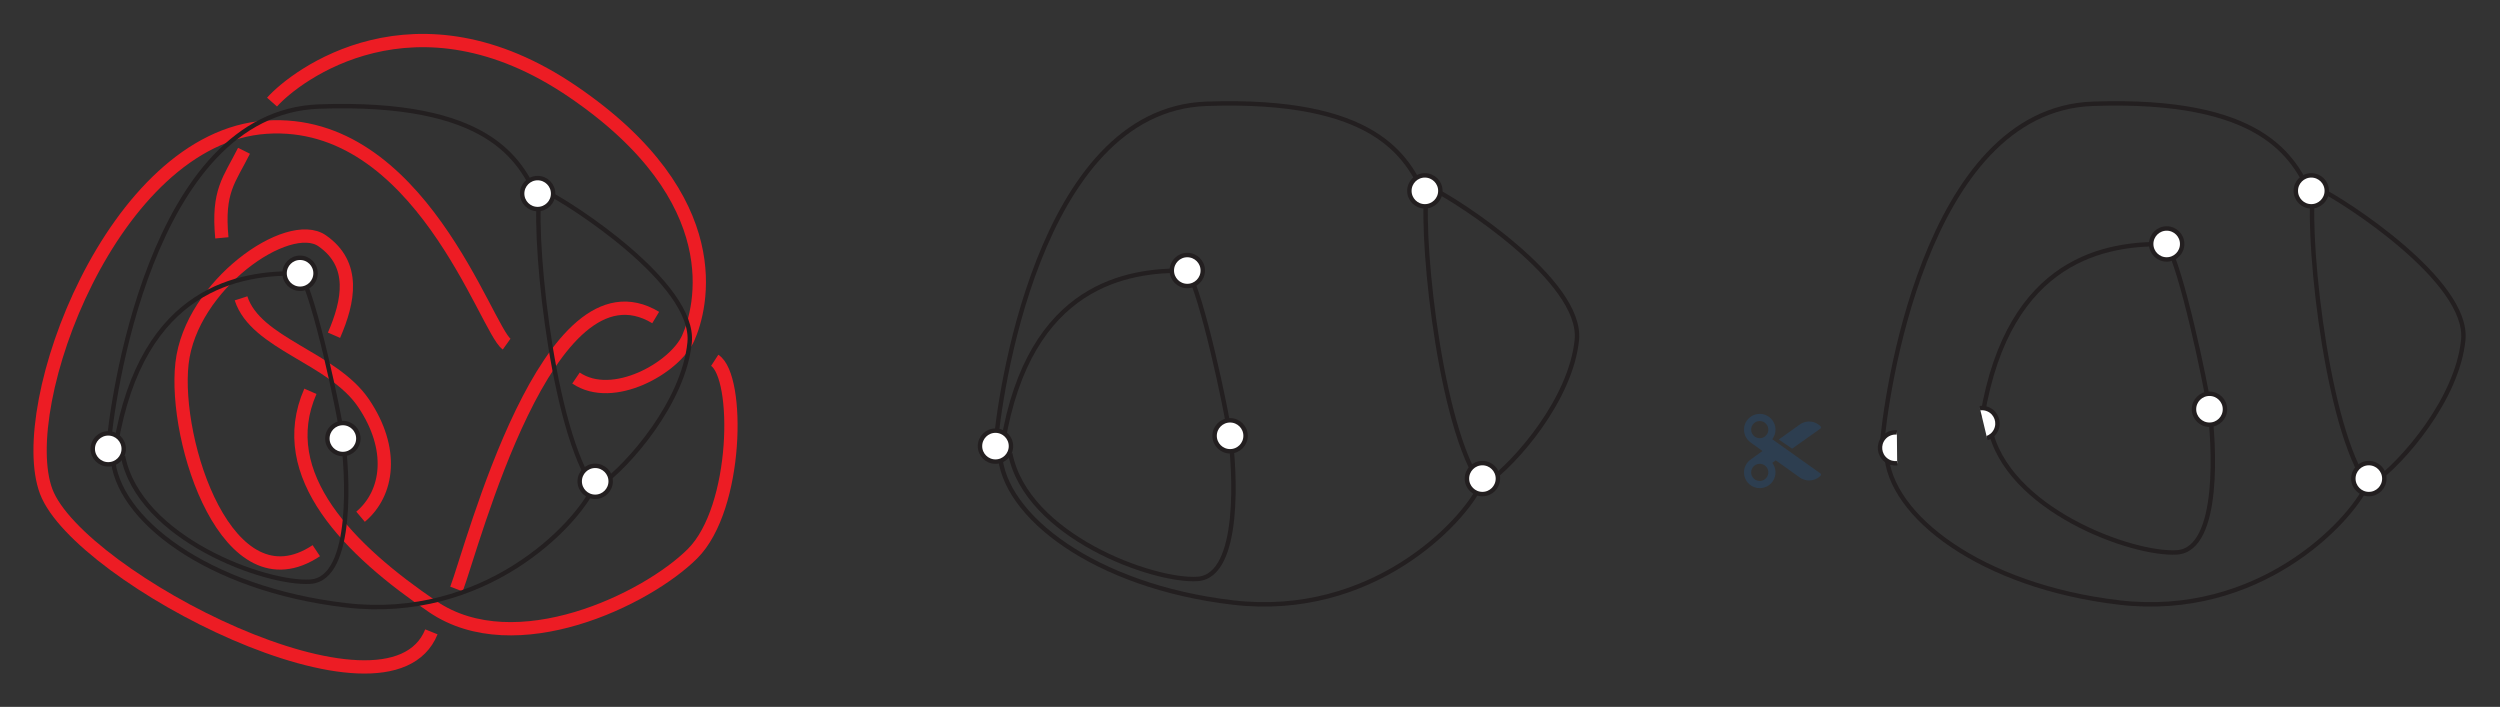<?xml version="1.0" encoding="UTF-8" standalone="no"?>
<svg
   xmlns:dc="http://purl.org/dc/elements/1.1/"
   xmlns:cc="http://creativecommons.org/ns#"
   xmlns:rdf="http://www.w3.org/1999/02/22-rdf-syntax-ns#"
   xmlns:svg="http://www.w3.org/2000/svg"
   xmlns="http://www.w3.org/2000/svg"
   xmlns:sodipodi="http://sodipodi.sourceforge.net/DTD/sodipodi-0.dtd"
   xmlns:inkscape="http://www.inkscape.org/namespaces/inkscape"
   version="1.1"
   id="svg2"
   xml:space="preserve"
   width="752.807"
   height="212.853"
   viewBox="0 0 752.807 212.853"
   sodipodi:docname="noeudprem.svg"
   inkscape:version="1.0.2-2 (e86c870879, 2021-01-15)"><rect x="0" y="0" width="752.807" height="212.853" fill="#333333" stroke="none"/><defs
     id="defs6"><clipPath
       clipPathUnits="userSpaceOnUse"
       id="clipPath18"><path
         d="M 0,595.446 H 841.89 V 0 H 0 Z"
         id="path16"
         inkscape:connector-curvature="0" /></clipPath></defs><sodipodi:namedview
     pagecolor="#ffffff"
     bordercolor="#666666"
     borderopacity="1"
     objecttolerance="10"
     gridtolerance="10"
     guidetolerance="10"
     inkscape:pageopacity="0"
     inkscape:pageshadow="2"
     inkscape:window-width="1920"
     inkscape:window-height="1001"
     id="namedview4"
     showgrid="false"
     inkscape:zoom="1.4413935"
     inkscape:cx="285.93408"
     inkscape:cy="135.3574"
     inkscape:window-x="-9"
     inkscape:window-y="-9"
     inkscape:window-maximized="1"
     inkscape:current-layer="g14"
     inkscape:document-rotation="0"
     fit-margin-top="10.1"
     fit-margin-left="10.1"
     fit-margin-right="10.1"
     fit-margin-bottom="10.1" /><g
     id="g10"
     inkscape:groupmode="layer"
     inkscape:label="noeudprem"
     transform="matrix(1.333,0,0,-1.333,-185.13,501.634)"><g
       id="g12"><g
         id="g14"
         clip-path="url(#clipPath18)"><g
           id="g4763"
           inkscape:export-xdpi="300"
           inkscape:export-ydpi="300"><path
             d="m 200.333,353.256 c 5.333,6 32.333,26.667 68,2.333 35.667,-24.333 29,-49 26,-55.666 -3,-6.667 -17,-14.667 -25.333,-9"
             style="fill:none;stroke:#ed1c24;stroke-width:3;stroke-linecap:butt;stroke-linejoin:miter;stroke-miterlimit:4;stroke-dasharray:none;stroke-opacity:1"
             id="path22"
             inkscape:connector-curvature="0" /><path
             d="m 253.333,298.589 c -4.667,3.333 -19.667,51.333 -54.333,49 -34.667,-2.333 -57,-63 -49.667,-82.333 7.333,-19.334 77.333,-55.667 87,-31.667"
             style="fill:none;stroke:#ed1c24;stroke-width:3;stroke-linecap:butt;stroke-linejoin:miter;stroke-miterlimit:4;stroke-dasharray:none;stroke-opacity:1"
             id="path26"
             inkscape:connector-curvature="0" /><path
             d="m 242,243.256 c 3.667,9.667 20.667,76 45,61.333"
             style="fill:none;stroke:#ed1c24;stroke-width:3;stroke-linecap:butt;stroke-linejoin:miter;stroke-miterlimit:4;stroke-dasharray:none;stroke-opacity:1"
             id="path30"
             inkscape:connector-curvature="0" /><path
             d="m 300.334,294.923 c 5.667,-3.667 5.333,-33.334 -5,-43.667 -10.333,-10.333 -40,-24.667 -58.667,-12 -18.666,12.667 -36,29.667 -27.666,48.667"
             style="fill:none;stroke:#ed1c24;stroke-width:3;stroke-linecap:butt;stroke-linejoin:miter;stroke-miterlimit:4;stroke-dasharray:none;stroke-opacity:1"
             id="path34"
             inkscape:connector-curvature="0" /><path
             d="m 214.333,300.589 c 3.333,7.667 5,16 -2.667,21.333 -7.666,5.334 -29.666,-10.001 -31.666,-27.666 -2,-17.667 10.333,-55.667 30.333,-42.334"
             style="fill:none;stroke:#ed1c24;stroke-width:3;stroke-linecap:butt;stroke-linejoin:miter;stroke-miterlimit:4;stroke-dasharray:none;stroke-opacity:1"
             id="path38"
             inkscape:connector-curvature="0" /><path
             d="m 220.333,259.59 c 6.333,5.333 7.667,15.332 0.667,25.666 -7,10.334 -24.334,13.333 -27.667,23.667"
             style="fill:none;stroke:#ed1c24;stroke-width:3;stroke-linecap:butt;stroke-linejoin:miter;stroke-miterlimit:4;stroke-dasharray:none;stroke-opacity:1"
             id="path42"
             inkscape:connector-curvature="0" /><path
             d="m 189,322.589 c -1,10.667 1.667,13 5,19.667"
             style="fill:none;stroke:#ed1c24;stroke-width:3;stroke-linecap:butt;stroke-linejoin:miter;stroke-miterlimit:4;stroke-dasharray:none;stroke-opacity:1"
             id="path46"
             inkscape:connector-curvature="0" /><path
             d="m 163.333,274.923 c 0.667,9.667 9.334,76 47.667,77.333 38.333,1.334 45.333,-12 49.333,-20.666"
             style="fill:none;stroke:#231f20;stroke-width:1;stroke-linecap:butt;stroke-linejoin:miter;stroke-miterlimit:4;stroke-dasharray:none;stroke-opacity:1"
             id="path50"
             inkscape:connector-curvature="0" /><path
             d="m 262.334,332.922 c 5,-2.333 33.666,-20.667 32.333,-34 -1.333,-13.333 -13.666,-27.666 -20.333,-32.333"
             style="fill:none;stroke:#231f20;stroke-width:1;stroke-linecap:butt;stroke-linejoin:miter;stroke-miterlimit:4;stroke-dasharray:none;stroke-opacity:1"
             id="path54"
             inkscape:connector-curvature="0" /><path
             d="m 261,333.922 c -2,-7.667 2.059,-51.828 11.333,-66.667"
             style="fill:none;stroke:#231f20;stroke-width:1;stroke-linecap:butt;stroke-linejoin:miter;stroke-miterlimit:4;stroke-dasharray:none;stroke-opacity:1"
             id="path58"
             inkscape:connector-curvature="0" /><path
             d="m 273,266.256 c -4,-8.666 -24.667,-30.332 -56,-26.666 -31.333,3.666 -52,19.666 -52.667,33.666"
             style="fill:none;stroke:#231f20;stroke-width:1;stroke-linecap:butt;stroke-linejoin:miter;stroke-miterlimit:4;stroke-dasharray:none;stroke-opacity:1"
             id="path62"
             inkscape:connector-curvature="0" /><path
             d="m 205.667,314.589 c -12,0 -34.667,-2.666 -40.667,-39"
             style="fill:none;stroke:#231f20;stroke-width:1;stroke-linecap:butt;stroke-linejoin:miter;stroke-miterlimit:4;stroke-dasharray:none;stroke-opacity:1"
             id="path66"
             inkscape:connector-curvature="0" /><path
             d="m 206.667,314.589 c 3.333,-5.333 8.818,-31.394 9.667,-37.333 1,-7 2.666,-31.667 -7.334,-32.334 -10,-0.666 -38.666,9.667 -42.333,28.334"
             style="fill:none;stroke:#231f20;stroke-width:1;stroke-linecap:butt;stroke-linejoin:miter;stroke-miterlimit:4;stroke-dasharray:none;stroke-opacity:1"
             id="path70"
             inkscape:connector-curvature="0" /><path
             d="m 166.833,274.923 c 0,-1.933 -1.567,-3.5 -3.5,-3.5 -1.933,0 -3.5,1.567 -3.5,3.5 0,1.933 1.567,3.5 3.5,3.5 1.933,0 3.5,-1.567 3.5,-3.5"
             style="fill:#ffffff;fill-opacity:1;fill-rule:nonzero;stroke:none"
             id="path74"
             inkscape:connector-curvature="0" /><path
             d="m 166.833,274.923 c 0,-1.933 -1.567,-3.5 -3.5,-3.5 -1.933,0 -3.5,1.567 -3.5,3.5 0,1.933 1.567,3.5 3.5,3.5 1.933,0 3.5,-1.567 3.5,-3.5 z"
             style="fill:none;stroke:#231f20;stroke-width:1;stroke-linecap:butt;stroke-linejoin:miter;stroke-miterlimit:4;stroke-dasharray:none;stroke-opacity:1"
             id="path78"
             inkscape:connector-curvature="0" /><path
             d="m 276.834,267.59 c 0,-1.933 -1.567,-3.5 -3.5,-3.5 -1.933,0 -3.5,1.567 -3.5,3.5 0,1.933 1.567,3.5 3.5,3.5 1.933,0 3.5,-1.567 3.5,-3.5"
             style="fill:#ffffff;fill-opacity:1;fill-rule:nonzero;stroke:none"
             id="path82"
             inkscape:connector-curvature="0" /><path
             d="m 276.834,267.59 c 0,-1.933 -1.567,-3.5 -3.5,-3.5 -1.933,0 -3.5,1.567 -3.5,3.5 0,1.933 1.567,3.5 3.5,3.5 1.933,0 3.5,-1.567 3.5,-3.5 z"
             style="fill:none;stroke:#231f20;stroke-width:1;stroke-linecap:butt;stroke-linejoin:miter;stroke-miterlimit:4;stroke-dasharray:none;stroke-opacity:1"
             id="path86"
             inkscape:connector-curvature="0" /><path
             d="m 263.834,332.589 c 0,-1.933 -1.567,-3.5 -3.5,-3.5 -1.933,0 -3.5,1.567 -3.5,3.5 0,1.933 1.567,3.5 3.5,3.5 1.933,0 3.5,-1.567 3.5,-3.5"
             style="fill:#ffffff;fill-opacity:1;fill-rule:nonzero;stroke:none"
             id="path90"
             inkscape:connector-curvature="0" /><path
             d="m 263.834,332.589 c 0,-1.933 -1.567,-3.5 -3.5,-3.5 -1.933,0 -3.5,1.567 -3.5,3.5 0,1.933 1.567,3.5 3.5,3.5 1.933,0 3.5,-1.567 3.5,-3.5 z"
             style="fill:none;stroke:#231f20;stroke-width:1;stroke-linecap:butt;stroke-linejoin:miter;stroke-miterlimit:4;stroke-dasharray:none;stroke-opacity:1"
             id="path94"
             inkscape:connector-curvature="0" /><path
             d="m 219.833,277.256 c 0,-1.933 -1.567,-3.5 -3.5,-3.5 -1.933,0 -3.5,1.567 -3.5,3.5 0,1.933 1.567,3.5 3.5,3.5 1.933,0 3.5,-1.567 3.5,-3.5"
             style="fill:#ffffff;fill-opacity:1;fill-rule:nonzero;stroke:none"
             id="path98"
             inkscape:connector-curvature="0" /><path
             d="m 219.833,277.256 c 0,-1.933 -1.567,-3.5 -3.5,-3.5 -1.933,0 -3.5,1.567 -3.5,3.5 0,1.933 1.567,3.5 3.5,3.5 1.933,0 3.5,-1.567 3.5,-3.5 z"
             style="fill:none;stroke:#231f20;stroke-width:1;stroke-linecap:butt;stroke-linejoin:miter;stroke-miterlimit:4;stroke-dasharray:none;stroke-opacity:1"
             id="path102"
             inkscape:connector-curvature="0" /><path
             d="m 210.167,314.589 c 0,-1.933 -1.567,-3.5 -3.5,-3.5 -1.933,0 -3.5,1.567 -3.5,3.5 0,1.933 1.567,3.5 3.5,3.5 1.933,0 3.5,-1.567 3.5,-3.5"
             style="fill:#ffffff;fill-opacity:1;fill-rule:nonzero;stroke:none"
             id="path106"
             inkscape:connector-curvature="0" /><path
             d="m 210.167,314.589 c 0,-1.933 -1.567,-3.5 -3.5,-3.5 -1.933,0 -3.5,1.567 -3.5,3.5 0,1.933 1.567,3.5 3.5,3.5 1.933,0 3.5,-1.567 3.5,-3.5 z"
             style="fill:none;stroke:#231f20;stroke-width:1;stroke-linecap:butt;stroke-linejoin:miter;stroke-miterlimit:4;stroke-dasharray:none;stroke-opacity:1"
             id="path110"
             inkscape:connector-curvature="0" /></g><g
           id="g4797"
           inkscape:export-xdpi="300"
           inkscape:export-ydpi="300"><path
             d="m 363.758,275.54 c 0.667,9.667 9.334,76.001 47.667,77.334 38.333,1.333 45.333,-12.001 49.333,-20.667"
             style="fill:none;stroke:#231f20;stroke-width:1;stroke-linecap:butt;stroke-linejoin:miter;stroke-miterlimit:4;stroke-dasharray:none;stroke-opacity:1"
             id="path114"
             inkscape:connector-curvature="0" /><path
             d="m 462.758,333.54 c 5,-2.333 33.666,-20.667 32.333,-34 -1.333,-13.333 -13.666,-27.666 -20.333,-32.333"
             style="fill:none;stroke:#231f20;stroke-width:1;stroke-linecap:butt;stroke-linejoin:miter;stroke-miterlimit:4;stroke-dasharray:none;stroke-opacity:1"
             id="path118"
             inkscape:connector-curvature="0" /><path
             d="m 461.425,334.54 c -2,-7.667 2.059,-51.828 11.333,-66.667"
             style="fill:none;stroke:#231f20;stroke-width:1;stroke-linecap:butt;stroke-linejoin:miter;stroke-miterlimit:4;stroke-dasharray:none;stroke-opacity:1"
             id="path122"
             inkscape:connector-curvature="0" /><path
             d="m 473.425,266.873 c -4,-8.666 -24.667,-30.332 -56,-26.666 -31.334,3.666 -52,19.666 -52.667,33.666"
             style="fill:none;stroke:#231f20;stroke-width:1;stroke-linecap:butt;stroke-linejoin:miter;stroke-miterlimit:4;stroke-dasharray:none;stroke-opacity:1"
             id="path126"
             inkscape:connector-curvature="0" /><path
             d="m 406.091,315.207 c -12,0 -34.667,-2.666 -40.667,-39"
             style="fill:none;stroke:#231f20;stroke-width:1;stroke-linecap:butt;stroke-linejoin:miter;stroke-miterlimit:4;stroke-dasharray:none;stroke-opacity:1"
             id="path130"
             inkscape:connector-curvature="0" /><path
             d="m 407.091,315.207 c 3.333,-5.334 8.818,-31.395 9.667,-37.334 1,-7 2.667,-31.666 -7.334,-32.333 -10,-0.667 -38.666,9.666 -42.333,28.333"
             style="fill:none;stroke:#231f20;stroke-width:1;stroke-linecap:butt;stroke-linejoin:miter;stroke-miterlimit:4;stroke-dasharray:none;stroke-opacity:1"
             id="path134"
             inkscape:connector-curvature="0" /><path
             d="m 367.258,275.54 c 0,-1.933 -1.567,-3.5 -3.5,-3.5 -1.933,0 -3.5,1.567 -3.5,3.5 0,1.933 1.567,3.5 3.5,3.5 1.933,0 3.5,-1.567 3.5,-3.5"
             style="fill:#ffffff;fill-opacity:1;fill-rule:nonzero;stroke:none"
             id="path138"
             inkscape:connector-curvature="0" /><path
             d="m 367.258,275.54 c 0,-1.933 -1.567,-3.5 -3.5,-3.5 -1.933,0 -3.5,1.567 -3.5,3.5 0,1.933 1.567,3.5 3.5,3.5 1.933,0 3.5,-1.567 3.5,-3.5 z"
             style="fill:none;stroke:#231f20;stroke-width:1;stroke-linecap:butt;stroke-linejoin:miter;stroke-miterlimit:4;stroke-dasharray:none;stroke-opacity:1"
             id="path142"
             inkscape:connector-curvature="0" /><path
             d="m 477.258,268.207 c 0,-1.933 -1.567,-3.5 -3.5,-3.5 -1.933,0 -3.5,1.567 -3.5,3.5 0,1.933 1.567,3.5 3.5,3.5 1.933,0 3.5,-1.567 3.5,-3.5"
             style="fill:#ffffff;fill-opacity:1;fill-rule:nonzero;stroke:none"
             id="path146"
             inkscape:connector-curvature="0" /><path
             d="m 477.258,268.207 c 0,-1.933 -1.567,-3.5 -3.5,-3.5 -1.933,0 -3.5,1.567 -3.5,3.5 0,1.933 1.567,3.5 3.5,3.5 1.933,0 3.5,-1.567 3.5,-3.5 z"
             style="fill:none;stroke:#231f20;stroke-width:1;stroke-linecap:butt;stroke-linejoin:miter;stroke-miterlimit:4;stroke-dasharray:none;stroke-opacity:1"
             id="path150"
             inkscape:connector-curvature="0" /><path
             d="m 464.258,333.207 c 0,-1.933 -1.567,-3.5 -3.5,-3.5 -1.933,0 -3.5,1.567 -3.5,3.5 0,1.933 1.567,3.5 3.5,3.5 1.933,0 3.5,-1.567 3.5,-3.5"
             style="fill:#ffffff;fill-opacity:1;fill-rule:nonzero;stroke:none"
             id="path154"
             inkscape:connector-curvature="0" /><path
             d="m 464.258,333.207 c 0,-1.933 -1.567,-3.5 -3.5,-3.5 -1.933,0 -3.5,1.567 -3.5,3.5 0,1.933 1.567,3.5 3.5,3.5 1.933,0 3.5,-1.567 3.5,-3.5 z"
             style="fill:none;stroke:#231f20;stroke-width:1;stroke-linecap:butt;stroke-linejoin:miter;stroke-miterlimit:4;stroke-dasharray:none;stroke-opacity:1"
             id="path158"
             inkscape:connector-curvature="0" /><path
             d="m 420.258,277.873 c 0,-1.933 -1.567,-3.5 -3.5,-3.5 -1.933,0 -3.5,1.567 -3.5,3.5 0,1.933 1.567,3.5 3.5,3.5 1.933,0 3.5,-1.567 3.5,-3.5"
             style="fill:#ffffff;fill-opacity:1;fill-rule:nonzero;stroke:none"
             id="path162"
             inkscape:connector-curvature="0" /><path
             d="m 420.258,277.873 c 0,-1.933 -1.567,-3.5 -3.5,-3.5 -1.933,0 -3.5,1.567 -3.5,3.5 0,1.933 1.567,3.5 3.5,3.5 1.933,0 3.5,-1.567 3.5,-3.5 z"
             style="fill:none;stroke:#231f20;stroke-width:1;stroke-linecap:butt;stroke-linejoin:miter;stroke-miterlimit:4;stroke-dasharray:none;stroke-opacity:1"
             id="path166"
             inkscape:connector-curvature="0" /><path
             d="m 410.591,315.207 c 0,-1.933 -1.567,-3.5 -3.5,-3.5 -1.933,0 -3.5,1.567 -3.5,3.5 0,1.933 1.567,3.5 3.5,3.5 1.933,0 3.5,-1.567 3.5,-3.5"
             style="fill:#ffffff;fill-opacity:1;fill-rule:nonzero;stroke:none"
             id="path170"
             inkscape:connector-curvature="0" /><path
             d="m 410.591,315.207 c 0,-1.933 -1.567,-3.5 -3.5,-3.5 -1.933,0 -3.5,1.567 -3.5,3.5 0,1.933 1.567,3.5 3.5,3.5 1.933,0 3.5,-1.567 3.5,-3.5 z"
             style="fill:none;stroke:#231f20;stroke-width:1;stroke-linecap:butt;stroke-linejoin:miter;stroke-miterlimit:4;stroke-dasharray:none;stroke-opacity:1"
             id="path174"
             inkscape:connector-curvature="0" /></g><g
           id="g4831"
           inkscape:export-xdpi="300"
           inkscape:export-ydpi="300"><path
             d="m 564,275.54 c 0.666,9.667 9.334,76.001 47.666,77.334 C 650,354.207 657,340.873 661,332.207"
             style="fill:none;stroke:#231f20;stroke-width:1;stroke-linecap:butt;stroke-linejoin:miter;stroke-miterlimit:4;stroke-dasharray:none;stroke-opacity:1"
             id="path178"
             inkscape:connector-curvature="0" /><path
             d="m 663,333.54 c 5,-2.333 33.666,-20.667 32.332,-34 C 694,286.207 681.666,271.874 675,267.207"
             style="fill:none;stroke:#231f20;stroke-width:1;stroke-linecap:butt;stroke-linejoin:miter;stroke-miterlimit:4;stroke-dasharray:none;stroke-opacity:1"
             id="path182"
             inkscape:connector-curvature="0" /><path
             d="m 661.666,334.54 c -2,-7.667 2.059,-51.828 11.334,-66.667"
             style="fill:none;stroke:#231f20;stroke-width:1;stroke-linecap:butt;stroke-linejoin:miter;stroke-miterlimit:4;stroke-dasharray:none;stroke-opacity:1"
             id="path186"
             inkscape:connector-curvature="0" /><path
             d="m 673.666,266.873 c -4,-8.666 -24.666,-30.332 -56,-26.666 -31.334,3.666 -52,19.666 -52.666,33.666"
             style="fill:none;stroke:#231f20;stroke-width:1;stroke-linecap:butt;stroke-linejoin:miter;stroke-miterlimit:4;stroke-dasharray:none;stroke-opacity:1"
             id="path190"
             inkscape:connector-curvature="0" /><path
             d="m 627.332,321.207 c -12,0 -34.666,-2.666 -40.666,-39"
             style="fill:none;stroke:#231f20;stroke-width:1;stroke-linecap:butt;stroke-linejoin:miter;stroke-miterlimit:4;stroke-dasharray:none;stroke-opacity:1"
             id="path194"
             inkscape:connector-curvature="0" /><path
             d="m 628.332,321.207 c 3.334,-5.334 8.818,-31.395 9.668,-37.334 1,-7 2.666,-31.666 -7.334,-32.333 -10,-0.667 -38.667,9.666 -42.334,28.333"
             style="fill:none;stroke:#231f20;stroke-width:1;stroke-linecap:butt;stroke-linejoin:miter;stroke-miterlimit:4;stroke-dasharray:none;stroke-opacity:1"
             id="path198"
             inkscape:connector-curvature="0" /><path
             d="m 567.45,271.675 c -0.89,-0.098 -1.817,0.146 -2.571,0.751 -1.507,1.211 -1.747,3.414 -0.536,4.92 0.76,0.947 1.913,1.394 3.038,1.295"
             style="fill:#ffffff;fill-opacity:1;fill-rule:nonzero;stroke:#231f20;stroke-width:1;stroke-linecap:butt;stroke-linejoin:miter;stroke-miterlimit:4;stroke-dasharray:none;stroke-opacity:1"
             id="path202"
             inkscape:connector-curvature="0" /><path
             d="m 677.5,268.207 c 0,-1.933 -1.567,-3.5 -3.5,-3.5 -1.934,0 -3.5,1.567 -3.5,3.5 0,1.933 1.566,3.5 3.5,3.5 1.933,0 3.5,-1.567 3.5,-3.5"
             style="fill:#ffffff;fill-opacity:1;fill-rule:nonzero;stroke:none"
             id="path206"
             inkscape:connector-curvature="0" /><path
             d="m 677.5,268.207 c 0,-1.933 -1.567,-3.5 -3.5,-3.5 -1.934,0 -3.5,1.567 -3.5,3.5 0,1.933 1.566,3.5 3.5,3.5 1.933,0 3.5,-1.567 3.5,-3.5 z"
             style="fill:none;stroke:#231f20;stroke-width:1;stroke-linecap:butt;stroke-linejoin:miter;stroke-miterlimit:4;stroke-dasharray:none;stroke-opacity:1"
             id="path210"
             inkscape:connector-curvature="0" /><path
             d="m 664.5,333.207 c 0,-1.933 -1.567,-3.5 -3.5,-3.5 -1.934,0 -3.5,1.567 -3.5,3.5 0,1.933 1.566,3.5 3.5,3.5 1.933,0 3.5,-1.567 3.5,-3.5"
             style="fill:#ffffff;fill-opacity:1;fill-rule:nonzero;stroke:none"
             id="path214"
             inkscape:connector-curvature="0" /><path
             d="m 664.5,333.207 c 0,-1.933 -1.567,-3.5 -3.5,-3.5 -1.934,0 -3.5,1.567 -3.5,3.5 0,1.933 1.566,3.5 3.5,3.5 1.933,0 3.5,-1.567 3.5,-3.5 z"
             style="fill:none;stroke:#231f20;stroke-width:1;stroke-linecap:butt;stroke-linejoin:miter;stroke-miterlimit:4;stroke-dasharray:none;stroke-opacity:1"
             id="path218"
             inkscape:connector-curvature="0" /><path
             d="m 641.5,283.873 c 0,-1.933 -1.567,-3.5 -3.5,-3.5 -1.934,0 -3.5,1.567 -3.5,3.5 0,1.933 1.566,3.5 3.5,3.5 1.933,0 3.5,-1.567 3.5,-3.5"
             style="fill:#ffffff;fill-opacity:1;fill-rule:nonzero;stroke:none"
             id="path222"
             inkscape:connector-curvature="0" /><path
             d="m 641.5,283.873 c 0,-1.933 -1.567,-3.5 -3.5,-3.5 -1.934,0 -3.5,1.567 -3.5,3.5 0,1.933 1.566,3.5 3.5,3.5 1.933,0 3.5,-1.567 3.5,-3.5 z"
             style="fill:none;stroke:#231f20;stroke-width:1;stroke-linecap:butt;stroke-linejoin:miter;stroke-miterlimit:4;stroke-dasharray:none;stroke-opacity:1"
             id="path226"
             inkscape:connector-curvature="0" /><path
             d="m 631.832,321.207 c 0,-1.933 -1.566,-3.5 -3.5,-3.5 -1.933,0 -3.5,1.567 -3.5,3.5 0,1.933 1.567,3.5 3.5,3.5 1.934,0 3.5,-1.567 3.5,-3.5"
             style="fill:#ffffff;fill-opacity:1;fill-rule:nonzero;stroke:none"
             id="path230"
             inkscape:connector-curvature="0" /><path
             d="m 631.832,321.207 c 0,-1.933 -1.566,-3.5 -3.5,-3.5 -1.933,0 -3.5,1.567 -3.5,3.5 0,1.933 1.567,3.5 3.5,3.5 1.934,0 3.5,-1.567 3.5,-3.5 z"
             style="fill:none;stroke:#231f20;stroke-width:1;stroke-linecap:butt;stroke-linejoin:miter;stroke-miterlimit:4;stroke-dasharray:none;stroke-opacity:1"
             id="path234"
             inkscape:connector-curvature="0" /><path
             d="m 586.136,284.118 c 0.662,0.091 1.357,-0.006 2.004,-0.319 1.738,-0.845 2.465,-2.939 1.62,-4.677 -0.421,-0.87 -1.156,-1.485 -2.002,-1.778"
             style="fill:#ffffff;fill-opacity:1;fill-rule:nonzero;stroke:#231f20;stroke-width:1;stroke-linecap:butt;stroke-linejoin:miter;stroke-miterlimit:4;stroke-dasharray:none;stroke-opacity:1"
             id="path238"
             inkscape:connector-curvature="0" /></g><path
           class="cls-1"
           d="m 540.702,277.037 3.02,-2.074 6.364,4.522 a 0.354,0.354 0 0 1 0.044,0.54 3.63,3.63 0 0 1 -4.658,0.409 z"
           id="path19672"
           style="fill:#2d3e50;stroke-width:0.141" /><path
           class="cls-1"
           d="m 539.959,269.608 a 3.537,3.537 0 0 1 -0.187,1.139 c -0.03,0.084 -0.059,0.168 -0.096,0.249 a 3.521,3.521 0 0 1 -0.205,0.409 c -0.049,0.081 -0.099,0.16 -0.153,0.237 -0.027,0.04 -0.057,0.079 -0.086,0.118 l 0.794,0.562 5.447,-3.878 a 3.63,3.63 0 0 1 4.658,0.407 0.357,0.357 0 0 1 -0.044,0.542 l -7.099,5.045 -3.76,2.673 c 0.002,0.002 0.002,0.005 0.005,0.007 0.039,0.052 0.079,0.106 0.116,0.16 q 0.067,0.1 0.126,0.2 a 3.255,3.255 0 0 1 0.202,0.404 2.168,2.168 0 0 1 0.096,0.249 3.511,3.511 0 0 1 0.187,1.137 3.552,3.552 0 1 1 -5.464,-2.991 c 0.022,-0.03 0.017,-0.03 0.158,-0.131 0.017,-0.012 0.037,-0.027 0.059,-0.042 l 0.002,-0.002 q 0.059,-0.044 0.155,-0.111 c 0.002,0 0.005,0 0.005,-0.005 0.042,-0.03 0.086,-0.064 0.141,-0.099 0.002,0 0.005,-0.005 0.005,-0.005 0.35,-0.254 0.954,-0.688 1.997,-1.445 -1.043,-0.757 -1.647,-1.191 -1.997,-1.445 -0.002,0 -0.005,-0.005 -0.005,-0.005 -0.054,-0.035 -0.099,-0.069 -0.141,-0.099 -0.217,-0.155 -0.298,-0.214 -0.338,-0.244 a 0.114,0.114 0 0 0 -0.017,-0.017 c -0.01,-0.01 -0.015,-0.017 -0.025,-0.027 a 3.552,3.552 0 1 1 5.464,-2.993 z m -5.488,9.66 a 1.936,1.936 0 1 0 1.936,-1.936 1.939,1.939 0 0 0 -1.935,1.935 z m 0,-9.66 a 1.936,1.936 0 1 0 1.936,-1.936 1.937,1.937 0 0 0 -1.935,1.936 z"
           id="path19674"
           style="fill:#2d3e50;stroke-width:0.141" /></g></g></g></svg>
